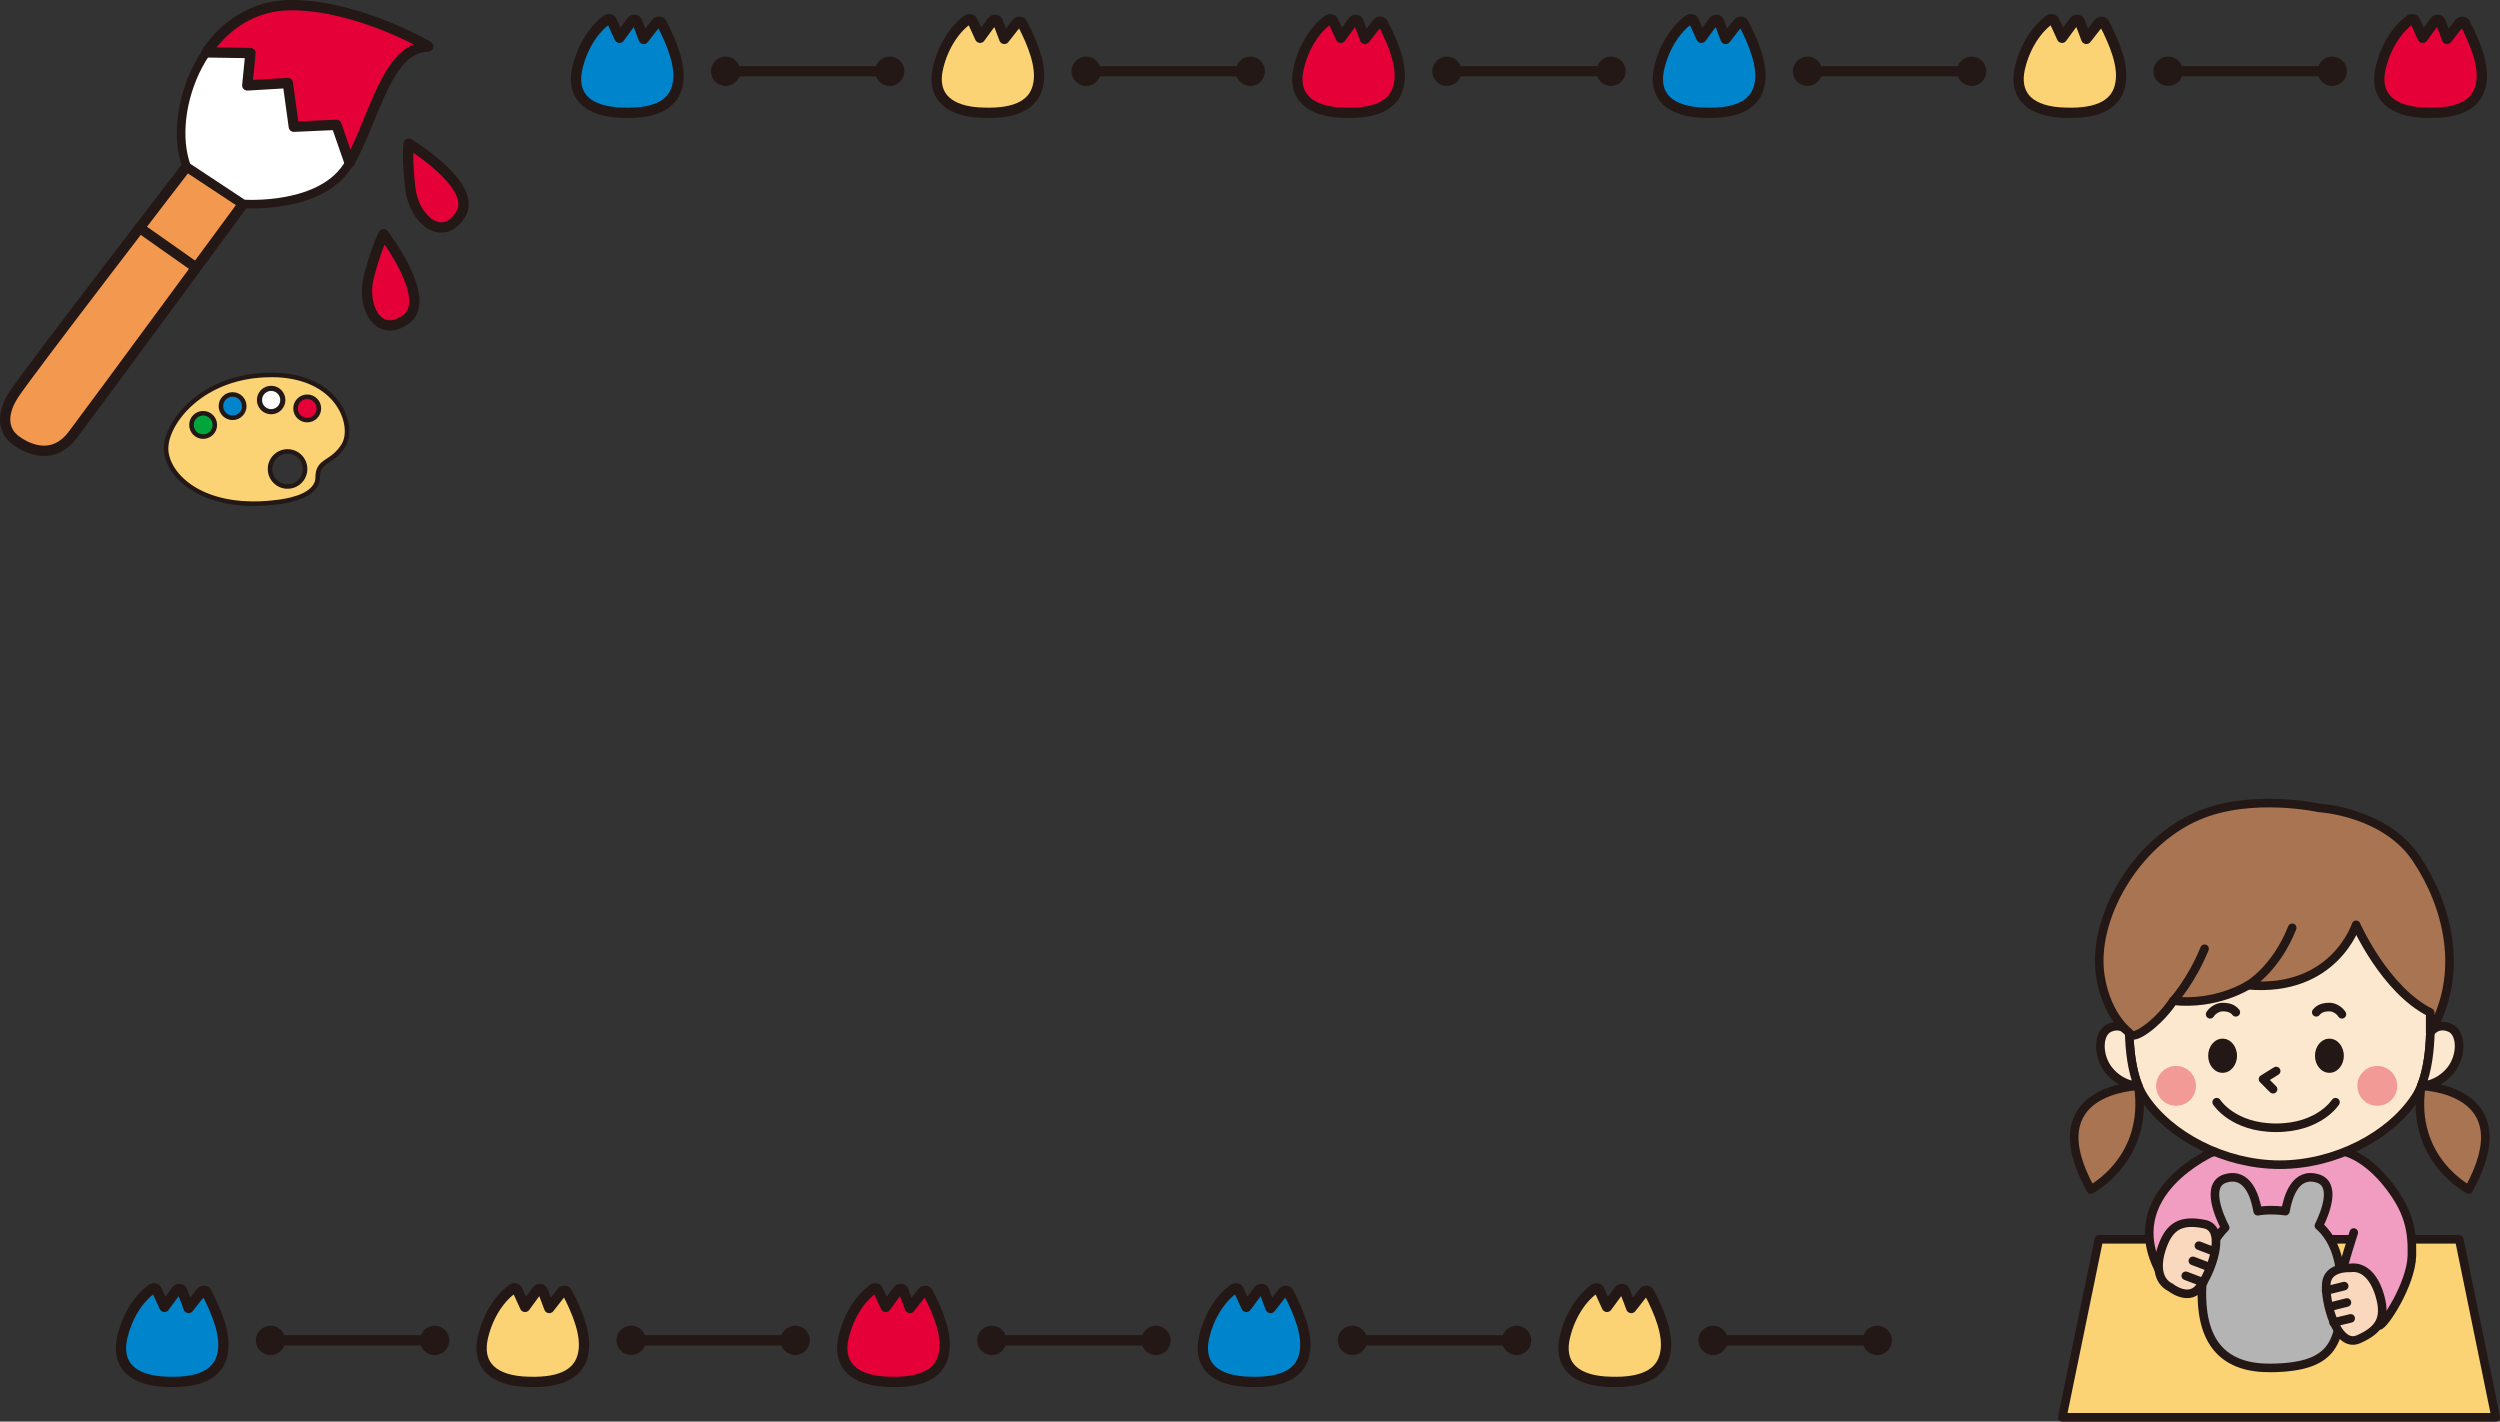 <svg xmlns="http://www.w3.org/2000/svg" id="_レイヤー_1" data-name="レイヤー 1" viewBox="0 0 291.17 165.57">
  <rect x="0" y="0" width="291.17" height="165.57" fill="#333333" stroke="none"/>
  <g id="_07" data-name="07">
    <path d="m267.99,132.93l3.57.85c3.96.91,5.17,4.44,5.64,10.02,0,0,.62,14.34.62,14.87,0,.52-.5.82-1.3.95-3.36.52-8.79.9-11.09.91-2.3.01-7.73-.31-11.1-.8-.81-.12-1.31-.41-1.31-.94,0-.52.49-14.87.49-14.87.11-3.23.99-9.45,5.55-10.13l3.32-.82,5.61-.02Z" fill="#f09dc1" stroke="#231815" stroke-linecap="round" stroke-linejoin="round" stroke-width="1"/>
    <polygon points="290.67 165.07 240.19 165.07 244.45 144.34 286.42 144.34 290.67 165.07" fill="#fbd375" stroke="#231815" stroke-linecap="round" stroke-linejoin="round" stroke-width="1"/>
    <path d="m272.19,133.95s2.93.06,6.11,4.22c2.13,2.8,2.69,4.94,2.61,8.07-.09,3.33-3.25,8.15-3.83,8.15-.58,0-4.24-5.96-4.24-6.38,0-.42,1.3-4.46,1.3-4.46" fill="#f09dc1" stroke="#231815" stroke-linecap="round" stroke-linejoin="round" stroke-width="1"/>
    <path d="m257.85,134.1s-11.26,4.86-6.25,14.08l5.06-3.81" fill="#f09dc1" stroke="#231815" stroke-linecap="round" stroke-linejoin="round" stroke-width="1"/>
    <path d="m270.08,142.76c.74-1.51,2.09-4.86-.18-5.52-2.55-.74-3.42,2.09-3.72,3.82-.65-.09-1.33-.13-2.06-.11-.41.01-.8.06-1.17.12-.29-1.72-1.17-4.57-3.72-3.83-2.39.69-.78,4.37-.07,5.74-1.85,1.83-2.77,4.73-2.71,8.04.1,5.53,2.71,8.38,8.09,8.3,7.47-.1,8.2-3.08,8.14-9.45-.03-3.35-.97-5.68-2.6-7.12Z" fill="#b4b4b5" stroke="#231815" stroke-linecap="round" stroke-linejoin="round" stroke-width="1"/>
    <g>
      <path d="m252.77,149.92s2.03,1.65,3.33.12c1.3-1.54,3.4-6.91.65-7.47-2.75-.56-4.04.27-4.87,2.51-.83,2.23-.59,4.1.89,4.85Z" fill="#fad8be" stroke="#231815" stroke-linecap="round" stroke-linejoin="round" stroke-width="1"/>
      <line x1="256.6" y1="149.36" x2="254.57" y2="148.59" fill="#fad8be" stroke="#231815" stroke-linecap="round" stroke-linejoin="round" stroke-width="1"/>
      <line x1="257.33" y1="147.58" x2="255.4" y2="146.85" fill="#fad8be" stroke="#231815" stroke-linecap="round" stroke-linejoin="round" stroke-width="1"/>
      <line x1="257.91" y1="145.77" x2="256.1" y2="145.08" fill="#fad8be" stroke="#231815" stroke-linecap="round" stroke-linejoin="round" stroke-width="1"/>
    </g>
    <g>
      <path d="m265.52,135.65c6.48,0,12.86-3.37,15.79-7.84,2.94-4.46,1.32-14.48,1.32-14.48-1.46-5.86-6.08-15.73-17.11-15.73s-15.65,9.87-17.11,15.73c0,0-1.62,10.01,1.32,14.48,2.94,4.46,9.32,7.84,15.8,7.84Z" fill="#fce8cf" stroke="#231815" stroke-linecap="round" stroke-linejoin="round" stroke-width="1"/>
      <path d="m247.98,120.26h0s-.79-1.21-2.31-.54c-1.36.6-1.41,3.32-.01,4.99,1.47,1.77,3.38,1.77,3.38,1.77h0c-.73-1.8-1-4.07-1.06-6.21Z" fill="#fce8cf" stroke="#231815" stroke-linecap="round" stroke-linejoin="round" stroke-width="1"/>
      <path d="m282,126.47h0s1.91,0,3.38-1.77c1.39-1.67,1.35-4.39-.01-4.99-1.52-.67-2.31.54-2.31.54h0c-.06,2.15-.33,4.41-1.06,6.21Z" fill="#fce8cf" stroke="#231815" stroke-linecap="round" stroke-linejoin="round" stroke-width="1"/>
      <path d="m243.51,138.54s6.82-3.5,5.53-12.06c0,0-12.04.28-5.53,12.06Z" fill="#a87452" stroke="#231815" stroke-linecap="round" stroke-linejoin="round" stroke-width="1"/>
      <path d="m287.53,138.54s-6.82-3.5-5.53-12.06c0,0,12.04.28,5.53,12.06Z" fill="#a87452" stroke="#231815" stroke-linecap="round" stroke-linejoin="round" stroke-width="1"/>
      <g>
        <path d="m260.54,122.96c0,1.1-.75,1.99-1.68,1.99s-1.68-.89-1.68-1.99.75-1.99,1.68-1.99,1.68.89,1.68,1.99Z" fill="#231815"/>
        <polyline points="265.1 124.74 263.57 125.69 264.74 126.86" fill="none" stroke="#231815" stroke-linecap="round" stroke-linejoin="round" stroke-width="1"/>
        <path d="m269.62,122.96c0,1.1.75,1.99,1.68,1.99s1.68-.89,1.68-1.99-.75-1.99-1.68-1.99-1.68.89-1.68,1.99Z" fill="#231815"/>
        <g>
          <path d="m257.41,118.13c.25-.42.87-.84,1.44-.84.75,0,1.21.19,1.55.61" fill="none" stroke="#231815" stroke-linecap="round" stroke-linejoin="round" stroke-width="1"/>
          <path d="m272.76,118.13c-.25-.42-.87-.84-1.44-.84-.75,0-1.21.19-1.55.61" fill="none" stroke="#231815" stroke-linecap="round" stroke-linejoin="round" stroke-width="1"/>
        </g>
      </g>
      <g>
        <path d="m283.06,120.26c4.08-6.94,2-14.87-1.67-20.31-3.67-5.44-11.31-5.86-11.31-5.86,0,0-7.91-1.75-14.15.95-7.24,3.13-12.42,12.06-11.28,18.8.78,4.61,3.32,6.42,3.32,6.42,0,0,.11.96,1.99-.39,1.98-1.42,3.16-3.31,3.16-3.31,5.06.55,8.71-1.81,8.71-1.81,10.04.86,12.58-7.04,12.58-7.04,0,0,3.34,7.57,8.63,10.21v2.33Z" fill="#a87452" stroke="#231815" stroke-linecap="round" stroke-linejoin="round" stroke-width="1"/>
        <path d="m253.13,116.56s2.07-2.25,3.63-6.06" fill="none" stroke="#231815" stroke-linecap="round" stroke-linejoin="round" stroke-width="1"/>
        <path d="m261.84,114.75s3.18-1.79,5.13-6.69" fill="none" stroke="#231815" stroke-linecap="round" stroke-linejoin="round" stroke-width="1"/>
      </g>
      <path d="m272.01,128.37s-1.88,2.98-6.92,2.98-6.92-2.98-6.92-2.98" fill="none" stroke="#231815" stroke-linecap="round" stroke-linejoin="round" stroke-width="1"/>
      <g>
        <path d="m251.13,126.25c-.12,1.28.82,2.41,2.09,2.53,1.28.12,2.41-.82,2.53-2.09.12-1.28-.82-2.41-2.09-2.53-1.28-.12-2.41.82-2.53,2.09Z" fill="#f19a96"/>
        <path d="m274.57,126.25c-.12,1.28.82,2.41,2.09,2.53,1.28.12,2.41-.82,2.53-2.09.12-1.28-.82-2.41-2.1-2.53-1.28-.12-2.41.82-2.53,2.09Z" fill="#f19a96"/>
      </g>
    </g>
    <g>
      <path d="m273.73,147.67s-2.61-.19-2.79,1.81c-.19,2,1.18,7.61,3.75,6.5,2.58-1.12,3.15-2.54,2.55-4.84-.6-2.31-1.87-3.7-3.51-3.47Z" fill="#fad8be" stroke="#231815" stroke-linecap="round" stroke-linejoin="round" stroke-width="1"/>
      <line x1="270.91" y1="150.32" x2="273.02" y2="149.79" fill="#fad8be" stroke="#231815" stroke-linecap="round" stroke-linejoin="round" stroke-width="1"/>
      <line x1="271.34" y1="152.2" x2="273.34" y2="151.7" fill="#fad8be" stroke="#231815" stroke-linecap="round" stroke-linejoin="round" stroke-width="1"/>
      <line x1="271.78" y1="154.03" x2="273.78" y2="153.55" fill="#fad8be" stroke="#231815" stroke-linecap="round" stroke-linejoin="round" stroke-width="1"/>
    </g>
  </g>
  <g id="_06" data-name="06">
      <g id="_06" data-name="06">
    <path d="m31.57,43.67c-7.97,0-12.23,5.49-12.23,8.56s4.25,7.5,13.35,6.2c1.17-.17,4.31-.77,4.31-2.84s1.65-1.54,3.01-3.72c1.36-2.19-.47-8.21-8.45-8.21Zm1.92,12.99c-1.13,0-2.04-.91-2.04-2.04s.91-2.04,2.04-2.04,2.04.91,2.04,2.04-.91,2.04-2.04,2.04Z" fill="#fbd375" stroke="#231815" stroke-linecap="round" stroke-linejoin="round" stroke-width=".53"/>
    <path d="m34.42,47.57c0,.75.61,1.36,1.36,1.36s1.36-.61,1.36-1.36-.61-1.36-1.36-1.36-1.36.61-1.36,1.36Z" fill="#e50038" stroke="#231815" stroke-linecap="round" stroke-width=".53"/>
    <path d="m30.22,46.59c0,.75.61,1.36,1.36,1.36s1.36-.61,1.36-1.36-.61-1.36-1.36-1.36-1.36.61-1.36,1.36Z" fill="#fff" stroke="#231815" stroke-width=".6"/>
    <path d="m25.73,47.3c0,.75.61,1.36,1.36,1.36s1.36-.61,1.36-1.36-.61-1.36-1.36-1.36-1.36.61-1.36,1.36Z" fill="#0085cd" stroke="#231815" stroke-linecap="round" stroke-linejoin="round" stroke-width=".53"/>
    <path d="m22.3,49.49c0,.75.61,1.36,1.36,1.36s1.36-.61,1.36-1.36-.61-1.36-1.36-1.36-1.36.61-1.36,1.36Z" fill="#00a63c" stroke="#231815" stroke-linecap="round" stroke-linejoin="round" stroke-width=".53"/>
  </g></g>
  <path id="_05" data-name="05" d="m44.67,27.28s5.84,7.59,2.62,9.91c-3.23,2.33-5.21-1.51-4.35-4.89.86-3.38,1.73-5.02,1.73-5.02Z" fill="#e50038" stroke="#231815" stroke-linecap="round" stroke-linejoin="round" stroke-width="1.2" data-sortId="4" data-color-hexCode="#e50038"/>
  <path id="_04" data-name="04" d="m47.59,16.72s8.2,4.95,6.04,8.29c-2.16,3.34-5.4.48-5.83-2.98-.43-3.46-.21-5.31-.21-5.31Z" fill="#e50038" stroke="#231815" stroke-linecap="round" stroke-linejoin="round" stroke-width="1.2" data-sortId="3" data-color-hexCode="#e50038"/>
  <g id="_03" data-name="03">
    <path d="m28.32,23.75s-17.67,24.03-19.86,26.92c-2.2,2.89-4.99,1.76-6.51.7-1.52-1.05-1.92-2.96-.36-5.39,1.55-2.42,20.16-26.59,20.16-26.59l6.57,4.34Z" fill="#f2984f" stroke="#231815" stroke-linecap="round" stroke-linejoin="round" stroke-width="1.2"/>
    <path d="m28.32,23.75s9.36.7,12.38-4.81c3.03-5.51,4.37-13.41,9.17-13.54,0,0-8.08-4.81-16-4.81-10.07,0-14.54,12.36-12.14,18.8l6.57,4.34Z" fill="#fff" stroke="#231815" stroke-linecap="round" stroke-linejoin="round" stroke-width="1"/>
    <path d="m24.04,6.1c2.16-3.16,5.47-5.49,9.84-5.5,7.92,0,16,4.81,16,4.81-4.81.13-6.15,8.02-9.17,13.54l-1.53-4.41-4.96.22-.7-5.09-4.72.28.37-3.77-5.12-.08Z" fill="#e50038" stroke="#231815" stroke-linecap="round" stroke-linejoin="round" stroke-width="1.2"/>
    <line x1="16.27" y1="26.54" x2="22.86" y2="31.18" fill="none" stroke="#231815" stroke-linecap="round" stroke-linejoin="round" stroke-width="1.2"/>
  </g>
  <g id="_02" data-name="02">
    <g>
      <line x1="126.51" y1="8.3" x2="145.62" y2="8.3" fill="none" stroke="#231815" stroke-linecap="round" stroke-linejoin="round" stroke-width="1.2"/>
      <path d="m128.22,8.3c0,.95-.77,1.71-1.71,1.71s-1.71-.77-1.71-1.71.77-1.71,1.71-1.71,1.71.77,1.71,1.71Z" fill="#231815"/>
      <path d="m147.33,8.3c0,.95-.77,1.71-1.71,1.71s-1.71-.77-1.71-1.71.77-1.71,1.71-1.71,1.71.77,1.71,1.71Z" fill="#231815"/>
    </g>
    <g>
      <line x1="168.51" y1="8.3" x2="187.62" y2="8.3" fill="none" stroke="#231815" stroke-linecap="round" stroke-linejoin="round" stroke-width="1.2"/>
      <path d="m170.23,8.3c0,.95-.77,1.71-1.71,1.71s-1.71-.77-1.71-1.71.77-1.71,1.71-1.71,1.71.77,1.71,1.71Z" fill="#231815"/>
      <path d="m189.34,8.3c0,.95-.77,1.71-1.71,1.71s-1.71-.77-1.71-1.71.77-1.71,1.71-1.71,1.71.77,1.71,1.71Z" fill="#231815"/>
    </g>
    <g>
      <line x1="210.52" y1="8.3" x2="229.63" y2="8.3" fill="none" stroke="#231815" stroke-linecap="round" stroke-linejoin="round" stroke-width="1.2"/>
      <path d="m212.23,8.3c0,.95-.77,1.71-1.71,1.71s-1.71-.77-1.71-1.71.77-1.71,1.71-1.71,1.71.77,1.71,1.71Z" fill="#231815"/>
      <path d="m231.34,8.3c0,.95-.77,1.71-1.71,1.71s-1.71-.77-1.71-1.71.77-1.71,1.71-1.71,1.71.77,1.71,1.71Z" fill="#231815"/>
    </g>
    <g>
      <line x1="84.5" y1="8.3" x2="103.61" y2="8.3" fill="none" stroke="#231815" stroke-linecap="round" stroke-linejoin="round" stroke-width="1.2"/>
      <path d="m86.22,8.3c0,.95-.77,1.71-1.71,1.71s-1.71-.77-1.71-1.71.77-1.71,1.71-1.71,1.71.77,1.71,1.71Z" fill="#231815"/>
      <path d="m105.33,8.3c0,.95-.77,1.71-1.71,1.71s-1.71-.77-1.71-1.71.77-1.71,1.71-1.71,1.71.77,1.71,1.71Z" fill="#231815"/>
    </g>
    <g>
      <line x1="252.52" y1="8.3" x2="271.63" y2="8.3" fill="none" stroke="#231815" stroke-linecap="round" stroke-linejoin="round" stroke-width="1.2"/>
      <path d="m254.23,8.3c0,.95-.77,1.71-1.71,1.71s-1.71-.77-1.71-1.71.77-1.71,1.71-1.71,1.71.77,1.71,1.71Z" fill="#231815"/>
      <path d="m273.34,8.3c0,.95-.77,1.71-1.71,1.71s-1.71-.77-1.71-1.71.77-1.71,1.71-1.71,1.71.77,1.71,1.71Z" fill="#231815"/>
    </g>
    <path d="m112.67,2.3c.09-.06.21-.09.32-.07.11.02.2.08.24.16l.92,2.01,1.42-1.94c.07-.1.21-.16.34-.15.14,0,.25.08.29.18l.77,2.04,1.46-1.86c.08-.09.21-.15.34-.14.13,0,.24.08.29.18,1.24,2.4,2.27,4.98,1.88,7.04-.39,2.23-2.31,3.53-6.4,3.38-.22,0-.43-.02-.64-.03,0,0-.01,0-.02,0-2.02-.15-3.35-.78-4.07-1.68-.73-.91-.84-2.05-.62-3.22.49-2.43,1.83-4.7,3.48-5.88Z" fill="#fbd375" stroke="#231815" stroke-linecap="round" stroke-linejoin="round" stroke-width="1.2"/>
    <path d="m154.68,2.3c.09-.06.21-.09.32-.07.11.02.2.08.24.16l.92,2.01,1.42-1.94c.07-.1.21-.16.34-.15.14,0,.26.08.29.18l.77,2.04,1.46-1.86c.08-.09.21-.15.34-.14.13,0,.24.08.29.18,1.24,2.4,2.27,4.98,1.88,7.04-.39,2.23-2.31,3.53-6.4,3.38-.22,0-.43-.02-.64-.03,0,0-.01,0-.02,0-2.02-.15-3.35-.78-4.07-1.68-.73-.91-.84-2.05-.62-3.22.49-2.43,1.83-4.7,3.48-5.88Z" fill="#e50038" stroke="#231815" stroke-linecap="round" stroke-linejoin="round" stroke-width="1.2"/>
    <path d="m196.68,2.3c.09-.06.21-.09.32-.07.11.02.2.08.24.16l.92,2.01,1.42-1.94c.07-.1.21-.16.34-.15.14,0,.26.08.29.18l.77,2.04,1.46-1.86c.08-.09.21-.15.34-.14.13,0,.24.08.29.18,1.24,2.4,2.27,4.98,1.88,7.04-.39,2.23-2.31,3.53-6.41,3.38-.22,0-.43-.02-.64-.03,0,0-.01,0-.02,0-2.02-.15-3.35-.78-4.07-1.68-.73-.91-.84-2.05-.62-3.22.49-2.43,1.83-4.7,3.48-5.88Z" fill="#0085cd" stroke="#231815" stroke-linecap="round" stroke-linejoin="round" stroke-width="1.2"/>
    <path d="m238.68,2.3c.09-.06.21-.09.32-.07.11.02.2.08.24.16l.92,2.01,1.42-1.94c.07-.1.21-.16.35-.15.14,0,.26.08.29.18l.77,2.04,1.46-1.86c.08-.09.2-.15.34-.14.13,0,.24.08.29.18,1.24,2.4,2.28,4.98,1.88,7.04-.39,2.23-2.31,3.53-6.41,3.38-.22,0-.43-.02-.64-.03,0,0-.01,0-.02,0-2.02-.15-3.35-.78-4.07-1.68-.72-.91-.84-2.05-.62-3.22.49-2.43,1.83-4.7,3.48-5.88Z" fill="#fbd375" stroke="#231815" stroke-linecap="round" stroke-linejoin="round" stroke-width="1.2"/>
    <path d="m70.67,2.3c.09-.06.21-.09.32-.07.11.02.2.08.24.16l.92,2.01,1.42-1.94c.07-.1.21-.16.34-.15.14,0,.25.08.29.18l.77,2.04,1.46-1.86c.08-.09.21-.15.34-.14.13,0,.24.08.29.18,1.24,2.4,2.27,4.98,1.88,7.04-.39,2.23-2.31,3.53-6.4,3.38-.22,0-.43-.02-.64-.03,0,0-.01,0-.02,0-2.02-.15-3.35-.78-4.07-1.68-.73-.91-.84-2.05-.62-3.22.49-2.43,1.83-4.7,3.48-5.88Z" fill="#0085cd" stroke="#231815" stroke-linecap="round" stroke-linejoin="round" stroke-width="1.2"/>
    <path d="m280.69,2.3c.09-.06.21-.09.32-.07.11.02.2.08.24.16l.92,2.01,1.42-1.94c.07-.1.21-.16.35-.15.14,0,.26.08.29.18l.77,2.04,1.46-1.86c.08-.09.2-.15.34-.14.13,0,.24.08.29.18,1.24,2.4,2.28,4.98,1.88,7.04-.39,2.23-2.31,3.53-6.41,3.38-.22,0-.43-.02-.64-.03,0,0-.01,0-.02,0-2.02-.15-3.35-.78-4.07-1.68-.73-.91-.84-2.05-.62-3.22.49-2.43,1.83-4.7,3.48-5.88Z" fill="#e50038" stroke="#231815" stroke-linecap="round" stroke-linejoin="round" stroke-width="1.2"/>
  </g>
  <g id="_01" data-name="01">
    <g>
      <line x1="73.51" y1="156.11" x2="92.62" y2="156.11" fill="none" stroke="#231815" stroke-linecap="round" stroke-linejoin="round" stroke-width="1.2"/>
      <path d="m75.22,156.11c0,.95-.77,1.71-1.71,1.71s-1.71-.77-1.71-1.71.77-1.71,1.71-1.71,1.71.77,1.71,1.71Z" fill="#231815"/>
      <path d="m94.33,156.11c0,.95-.77,1.71-1.71,1.71s-1.71-.77-1.71-1.71.77-1.71,1.71-1.71,1.71.77,1.71,1.71Z" fill="#231815"/>
    </g>
    <g>
      <line x1="115.51" y1="156.11" x2="134.62" y2="156.11" fill="none" stroke="#231815" stroke-linecap="round" stroke-linejoin="round" stroke-width="1.2"/>
      <path d="m117.23,156.11c0,.95-.77,1.71-1.71,1.71s-1.71-.77-1.71-1.71.77-1.71,1.71-1.71,1.71.77,1.71,1.71Z" fill="#231815"/>
      <path d="m136.34,156.11c0,.95-.77,1.71-1.71,1.71s-1.71-.77-1.71-1.71.77-1.71,1.71-1.71,1.71.77,1.71,1.71Z" fill="#231815"/>
    </g>
    <g>
      <line x1="157.52" y1="156.11" x2="176.63" y2="156.11" fill="none" stroke="#231815" stroke-linecap="round" stroke-linejoin="round" stroke-width="1.2"/>
      <path d="m159.23,156.11c0,.95-.77,1.71-1.71,1.71s-1.71-.77-1.71-1.71.77-1.71,1.71-1.71,1.71.77,1.71,1.71Z" fill="#231815"/>
      <path d="m178.34,156.11c0,.95-.77,1.71-1.71,1.71s-1.71-.77-1.71-1.71.77-1.71,1.71-1.71,1.71.77,1.71,1.71Z" fill="#231815"/>
    </g>
    <g>
      <line x1="31.5" y1="156.11" x2="50.61" y2="156.11" fill="none" stroke="#231815" stroke-linecap="round" stroke-linejoin="round" stroke-width="1.2"/>
      <path d="m33.22,156.11c0,.95-.77,1.71-1.71,1.71s-1.71-.77-1.71-1.71.77-1.71,1.71-1.71,1.71.77,1.71,1.71Z" fill="#231815"/>
      <path d="m52.33,156.11c0,.95-.77,1.71-1.71,1.71s-1.71-.77-1.71-1.71.77-1.71,1.71-1.71,1.71.77,1.71,1.71Z" fill="#231815"/>
    </g>
    <g>
      <line x1="199.52" y1="156.11" x2="218.63" y2="156.11" fill="none" stroke="#231815" stroke-linecap="round" stroke-linejoin="round" stroke-width="1.2"/>
      <path d="m201.23,156.11c0,.95-.77,1.71-1.71,1.71s-1.71-.77-1.71-1.71.77-1.71,1.71-1.71,1.71.77,1.71,1.71Z" fill="#231815"/>
      <path d="m220.34,156.11c0,.95-.77,1.71-1.71,1.71s-1.71-.77-1.71-1.71.77-1.71,1.71-1.71,1.71.77,1.71,1.71Z" fill="#231815"/>
    </g>
    <path d="m59.67,150.11c.09-.06.21-.09.32-.07.11.02.2.08.24.16l.92,2.01,1.42-1.94c.07-.1.21-.16.34-.15.14,0,.25.08.29.18l.77,2.04,1.46-1.86c.08-.09.21-.15.34-.14.13,0,.24.08.29.18,1.24,2.4,2.27,4.98,1.88,7.04-.39,2.23-2.31,3.53-6.4,3.38-.22,0-.43-.02-.64-.03,0,0-.01,0-.02,0-2.02-.15-3.35-.78-4.07-1.68-.73-.91-.84-2.05-.62-3.22.49-2.43,1.83-4.7,3.48-5.87Z" fill="#fbd375" stroke="#231815" stroke-linecap="round" stroke-linejoin="round" stroke-width="1.2"/>
    <path d="m101.68,150.11c.09-.06.21-.09.32-.07.11.02.2.08.24.16l.92,2.01,1.42-1.94c.07-.1.21-.16.34-.15.14,0,.26.08.29.18l.77,2.04,1.46-1.86c.08-.09.21-.15.34-.14.13,0,.24.08.29.18,1.24,2.4,2.27,4.98,1.88,7.04-.39,2.23-2.31,3.53-6.4,3.38-.22,0-.43-.02-.64-.03,0,0-.01,0-.02,0-2.02-.15-3.35-.78-4.07-1.68-.73-.91-.84-2.05-.62-3.22.49-2.43,1.83-4.7,3.48-5.87Z" fill="#e50038" stroke="#231815" stroke-linecap="round" stroke-linejoin="round" stroke-width="1.2"/>
    <path d="m143.68,150.11c.09-.06.21-.09.32-.07.11.02.2.08.24.16l.92,2.01,1.42-1.94c.07-.1.21-.16.34-.15.14,0,.26.08.29.18l.77,2.04,1.46-1.86c.08-.09.21-.15.34-.14.13,0,.24.08.29.18,1.24,2.4,2.27,4.98,1.88,7.04-.39,2.23-2.31,3.53-6.41,3.38-.22,0-.43-.02-.64-.03,0,0-.01,0-.02,0-2.02-.15-3.35-.78-4.07-1.68-.73-.91-.84-2.05-.62-3.22.49-2.43,1.83-4.7,3.48-5.87Z" fill="#0085cd" stroke="#231815" stroke-linecap="round" stroke-linejoin="round" stroke-width="1.2"/>
    <path d="m185.68,150.11c.09-.06.21-.09.32-.07.11.02.2.08.24.16l.92,2.01,1.42-1.94c.07-.1.21-.16.35-.15.14,0,.26.08.29.18l.77,2.04,1.46-1.86c.08-.09.2-.15.34-.14.13,0,.24.08.29.18,1.24,2.4,2.28,4.98,1.88,7.04-.39,2.23-2.31,3.53-6.41,3.38-.22,0-.43-.02-.64-.03,0,0-.01,0-.02,0-2.02-.15-3.35-.78-4.07-1.68-.72-.91-.84-2.05-.62-3.22.49-2.43,1.83-4.7,3.48-5.87Z" fill="#fbd375" stroke="#231815" stroke-linecap="round" stroke-linejoin="round" stroke-width="1.2"/>
    <path d="m17.67,150.11c.09-.06.21-.09.32-.07.11.02.2.08.24.16l.92,2.01,1.42-1.94c.07-.1.21-.16.34-.15.14,0,.25.08.29.18l.77,2.04,1.46-1.86c.08-.09.21-.15.34-.14.13,0,.24.08.29.18,1.24,2.4,2.27,4.98,1.88,7.04-.39,2.23-2.31,3.53-6.4,3.38-.22,0-.43-.02-.64-.03,0,0-.01,0-.02,0-2.02-.15-3.35-.78-4.07-1.68-.73-.91-.84-2.05-.62-3.22.49-2.43,1.83-4.7,3.48-5.87Z" fill="#0085cd" stroke="#231815" stroke-linecap="round" stroke-linejoin="round" stroke-width="1.2"/>
    <path d="m227.69,150.11c.09-.06.21-.09.32-.07.11.02.2.08.24.16l.92,2.01,1.42-1.94c.07-.1.21-.16.35-.15.14,0,.26.08.29.18l.77,2.04,1.46-1.86c.08-.09.2-.15.34-.14.13,0,.24.08.29.18,1.24,2.4,2.28,4.98,1.88,7.04-.39,2.23-2.31,3.53-6.41,3.38-.22,0-.43-.02-.64-.03,0,0-.01,0-.02,0-2.02-.15-3.35-.78-4.07-1.68-.73-.91-.84-2.05-.62-3.22.49-2.43,1.83-4.7,3.48-5.87Z" fill="none"/>
  </g>
</svg>